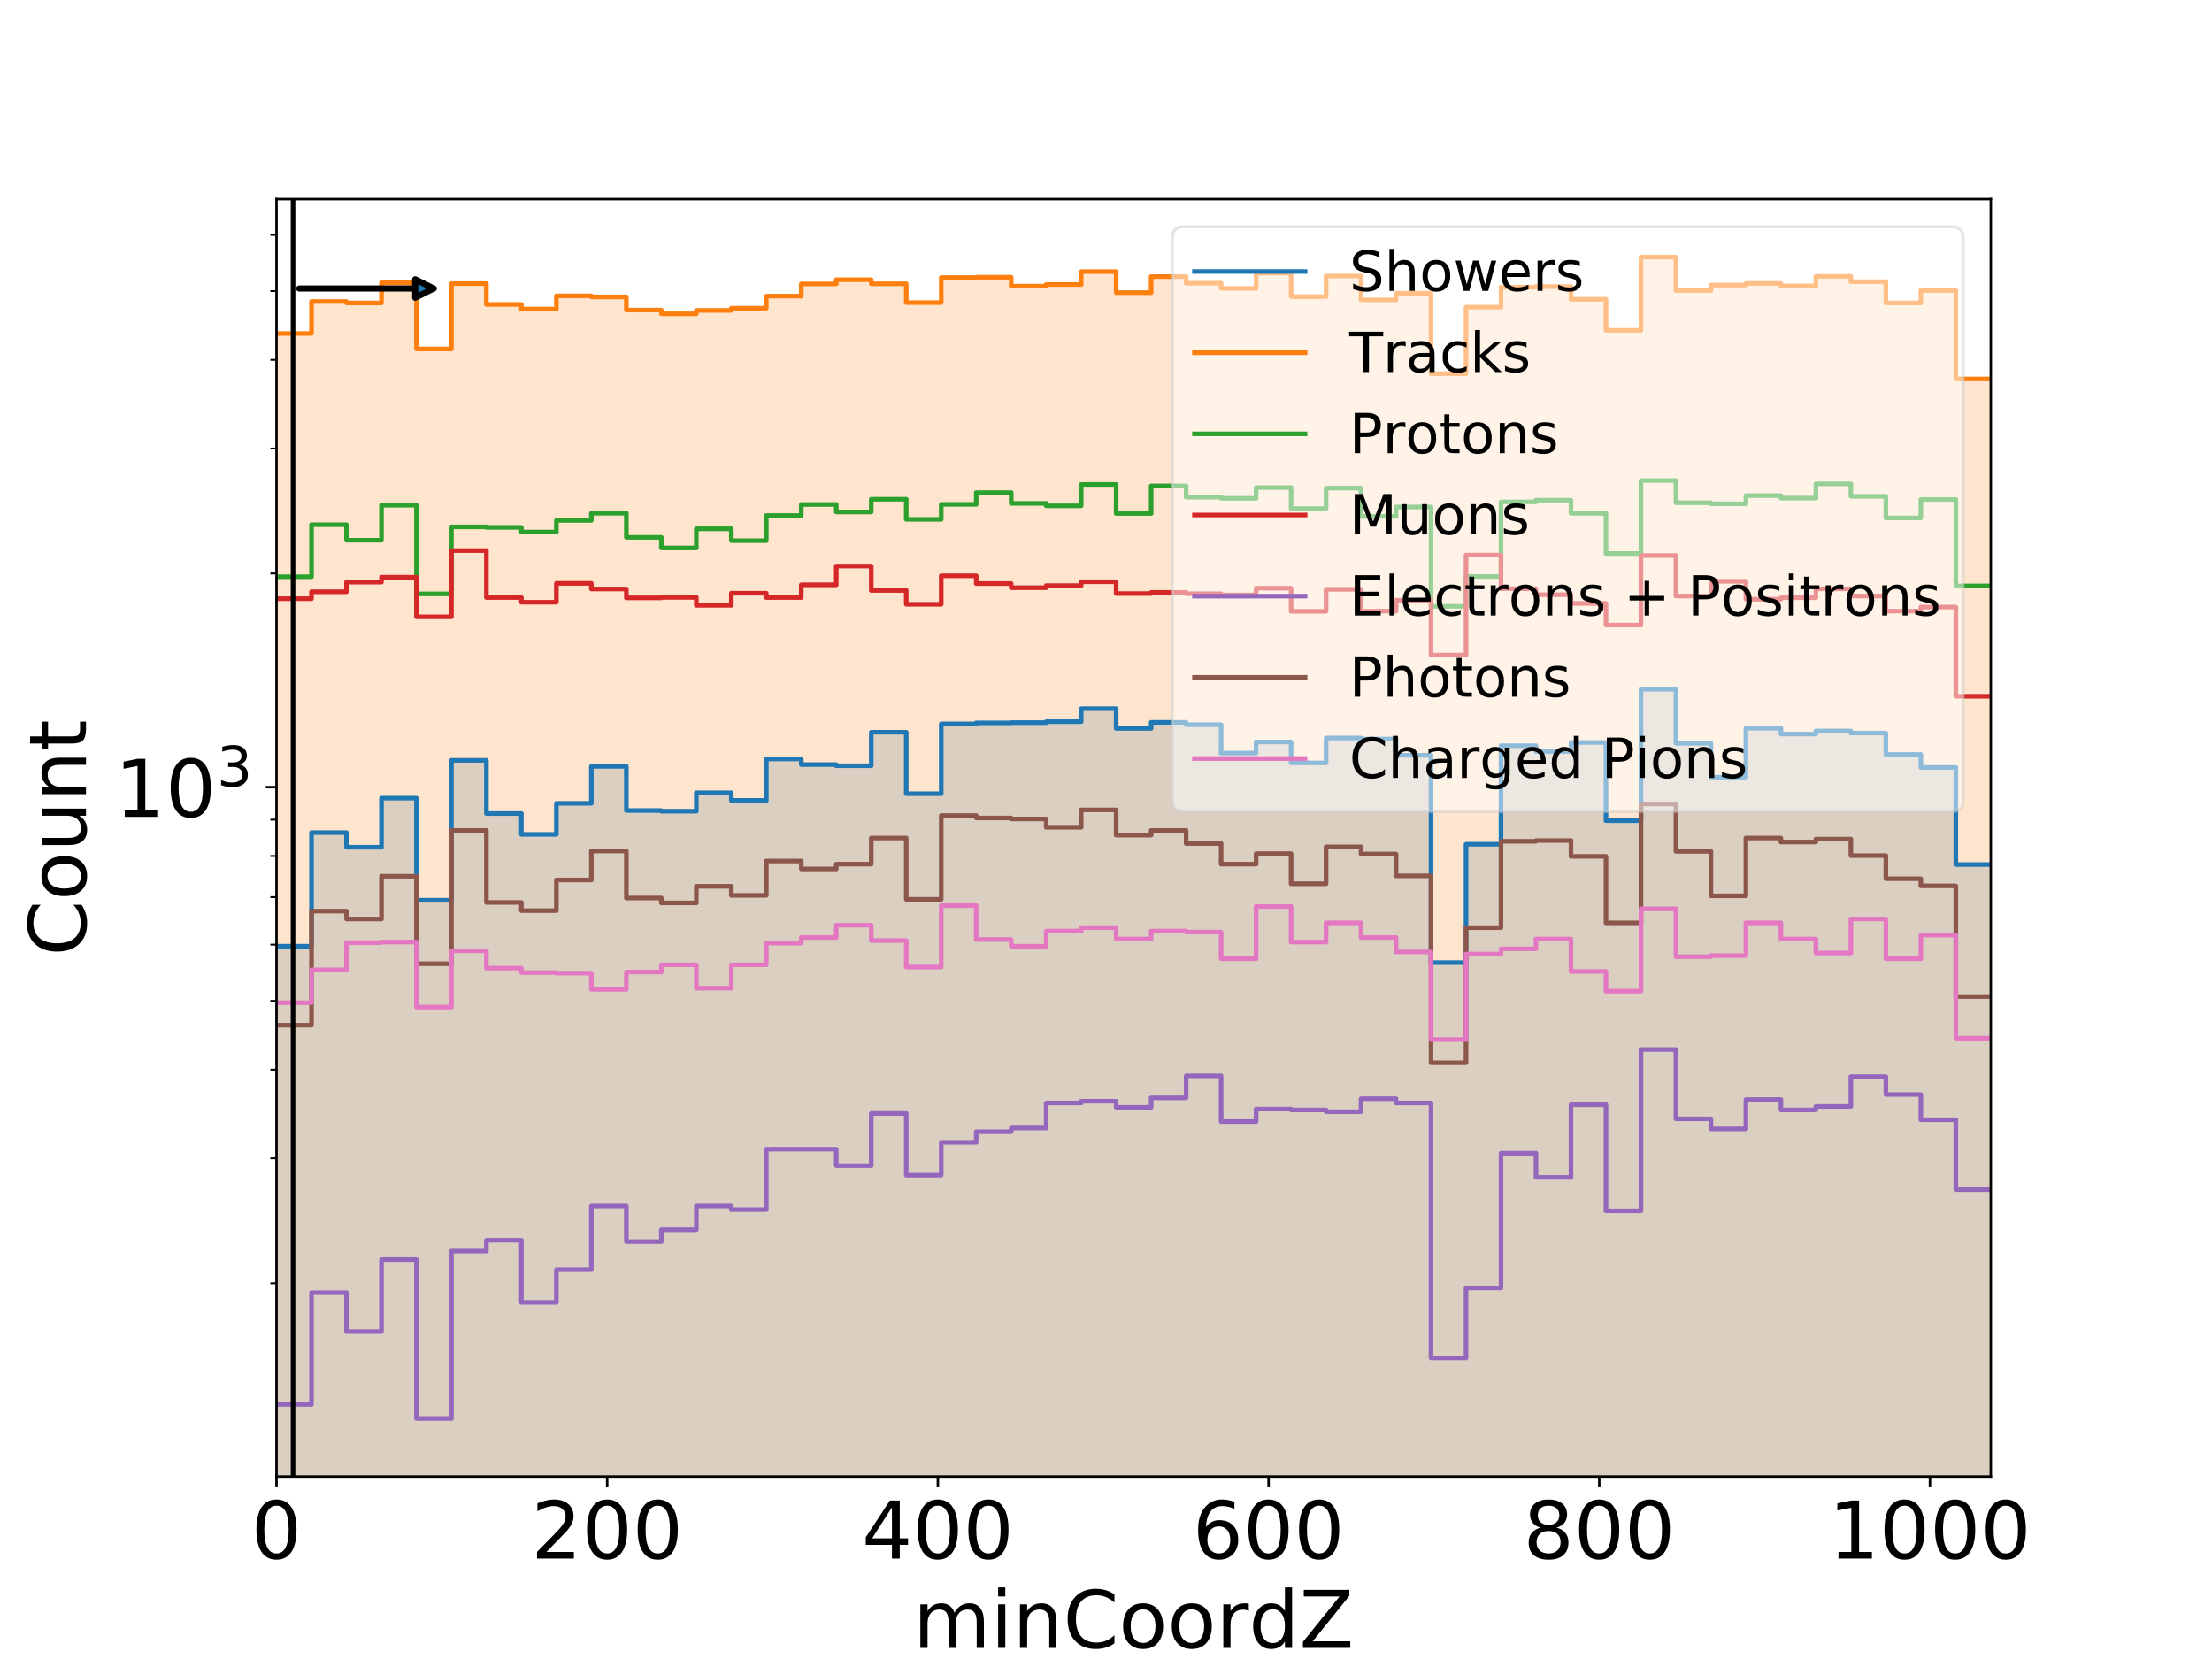 <?xml version="1.0" encoding="utf-8" standalone="no"?>
<!DOCTYPE svg PUBLIC "-//W3C//DTD SVG 1.1//EN"
  "http://www.w3.org/Graphics/SVG/1.1/DTD/svg11.dtd">
<!-- Created with matplotlib (https://matplotlib.org/) -->
<svg height="540pt" version="1.1" viewBox="0 0 720 540" width="720pt" xmlns="http://www.w3.org/2000/svg" xmlns:xlink="http://www.w3.org/1999/xlink">
 <defs>
  <style type="text/css">
*{stroke-linecap:butt;stroke-linejoin:round;}
  </style>
 </defs>
 <g id="figure_1">
  <g id="patch_1">
   <path d="M 0 540 
L 720 540 
L 720 0 
L 0 0 
z
" style="fill:#ffffff;"/>
  </g>
  <g id="axes_1">
   <g id="patch_2">
    <path d="M 90 480.6 
L 648 480.6 
L 648 64.8 
L 90 64.8 
z
" style="fill:#ffffff;"/>
   </g>
   <g id="patch_3">
    <path clip-path="url(#p4c00dc3211)" d="M 90 231972.38 
L 90 307.981 
L 101.388 307.981 
L 101.388 271.009 
L 112.776 271.009 
L 112.776 275.77 
L 124.163 275.77 
L 124.163 259.8 
L 135.551 259.8 
L 135.551 293.02 
L 146.939 293.02 
L 146.939 247.487 
L 158.327 247.487 
L 158.327 264.81 
L 169.714 264.81 
L 169.714 271.592 
L 181.102 271.592 
L 181.102 261.478 
L 192.49 261.478 
L 192.49 249.437 
L 203.878 249.437 
L 203.878 263.831 
L 215.265 263.831 
L 215.265 264.048 
L 226.653 264.048 
L 226.653 258.048 
L 238.041 258.048 
L 238.041 260.531 
L 249.429 260.531 
L 249.429 247.029 
L 260.816 247.029 
L 260.816 248.876 
L 272.204 248.876 
L 272.204 249.25 
L 283.592 249.25 
L 283.592 238.352 
L 294.98 238.352 
L 294.98 258.355 
L 306.367 258.355 
L 306.367 235.619 
L 317.755 235.619 
L 317.755 235.293 
L 329.143 235.293 
L 329.143 235.211 
L 340.531 235.211 
L 340.531 234.886 
L 351.918 234.886 
L 351.918 230.677 
L 363.306 230.677 
L 363.306 237.1 
L 374.694 237.1 
L 374.694 235.13 
L 386.082 235.13 
L 386.082 235.864 
L 397.469 235.864 
L 397.469 245.124 
L 408.857 245.124 
L 408.857 241.508 
L 420.245 241.508 
L 420.245 248.318 
L 431.633 248.318 
L 431.633 240.216 
L 443.02 240.216 
L 443.02 240.559 
L 454.408 240.559 
L 454.408 245.845 
L 465.796 245.845 
L 465.796 313.331 
L 477.184 313.331 
L 477.184 274.8 
L 488.571 274.8 
L 488.571 242.728 
L 499.959 242.728 
L 499.959 244.587 
L 511.347 244.587 
L 511.347 241.681 
L 522.735 241.681 
L 522.735 267.132 
L 534.122 267.132 
L 534.122 224.348 
L 545.51 224.348 
L 545.51 241.942 
L 556.898 241.942 
L 556.898 252.968 
L 568.286 252.968 
L 568.286 237.017 
L 579.673 237.017 
L 579.673 238.941 
L 591.061 238.941 
L 591.061 237.933 
L 602.449 237.933 
L 602.449 238.604 
L 613.837 238.604 
L 613.837 245.574 
L 625.224 245.574 
L 625.224 249.813 
L 636.612 249.813 
L 636.612 281.412 
L 648 281.412 
L 648 231972.38 
z
" style="fill:#1f77b4;opacity:0.2;"/>
   </g>
   <g id="patch_4">
    <path clip-path="url(#p4c00dc3211)" d="M 90 231972.38 
L 90 108.559 
L 101.388 108.559 
L 101.388 98.135 
L 112.776 98.135 
L 112.776 98.614 
L 124.163 98.614 
L 124.163 92.055 
L 135.551 92.055 
L 135.551 113.587 
L 146.939 113.587 
L 146.939 92.309 
L 158.327 92.309 
L 158.327 99.094 
L 169.714 99.094 
L 169.714 100.615 
L 181.102 100.615 
L 181.102 96.284 
L 192.49 96.284 
L 192.49 96.631 
L 203.878 96.631 
L 203.878 100.934 
L 215.265 100.934 
L 215.265 102.137 
L 226.653 102.137 
L 226.653 101.041 
L 238.041 101.041 
L 238.041 100.317 
L 249.429 100.317 
L 249.429 96.386 
L 260.816 96.386 
L 260.816 92.407 
L 272.204 92.407 
L 272.204 91.044 
L 283.592 91.044 
L 283.592 92.368 
L 294.98 92.368 
L 294.98 98.489 
L 306.367 98.489 
L 306.367 90.35 
L 317.755 90.35 
L 317.755 90.235 
L 329.143 90.235 
L 329.143 93.135 
L 340.531 93.135 
L 340.531 92.603 
L 351.918 92.603 
L 351.918 88.41 
L 363.306 88.41 
L 363.306 95.25 
L 374.694 95.25 
L 374.694 90.024 
L 386.082 90.024 
L 386.082 92.172 
L 397.469 92.172 
L 397.469 93.868 
L 408.857 93.868 
L 408.857 88.92 
L 420.245 88.92 
L 420.245 96.549 
L 431.633 96.549 
L 431.633 89.833 
L 443.02 89.833 
L 443.02 97.618 
L 454.408 97.618 
L 454.408 95.452 
L 465.796 95.452 
L 465.796 121.624 
L 477.184 121.624 
L 477.184 99.978 
L 488.571 99.978 
L 488.571 93.452 
L 499.959 93.452 
L 499.959 93.273 
L 511.347 93.273 
L 511.347 97.411 
L 522.735 97.411 
L 522.735 107.528 
L 534.122 107.528 
L 534.122 83.7 
L 545.51 83.7 
L 545.51 94.567 
L 556.898 94.567 
L 556.898 92.8 
L 568.286 92.8 
L 568.286 92.25 
L 579.673 92.25 
L 579.673 93.036 
L 591.061 93.036 
L 591.061 89.948 
L 602.449 89.948 
L 602.449 91.684 
L 613.837 91.684 
L 613.837 98.593 
L 625.224 98.593 
L 625.224 94.567 
L 636.612 94.567 
L 636.612 123.344 
L 648 123.344 
L 648 231972.38 
z
" style="fill:#ff7f0e;opacity:0.2;"/>
   </g>
   <g id="matplotlib.axis_1">
    <g id="xtick_1">
     <g id="line2d_1">
      <defs>
       <path d="M 0 0 
L 0 3.5 
" id="m0f58bf0576" style="stroke:#000000;stroke-width:0.8;"/>
      </defs>
      <g>
       <use style="stroke:#000000;stroke-width:0.8;" x="90" xlink:href="#m0f58bf0576" y="480.6"/>
      </g>
     </g>
     <g id="text_1">
      <!-- 0 -->
      <defs>
       <path d="M 31.781 66.406 
Q 24.172 66.406 20.328 58.906 
Q 16.5 51.422 16.5 36.375 
Q 16.5 21.391 20.328 13.891 
Q 24.172 6.391 31.781 6.391 
Q 39.453 6.391 43.281 13.891 
Q 47.125 21.391 47.125 36.375 
Q 47.125 51.422 43.281 58.906 
Q 39.453 66.406 31.781 66.406 
z
M 31.781 74.219 
Q 44.047 74.219 50.516 64.516 
Q 56.984 54.828 56.984 36.375 
Q 56.984 17.969 50.516 8.266 
Q 44.047 -1.422 31.781 -1.422 
Q 19.531 -1.422 13.062 8.266 
Q 6.594 17.969 6.594 36.375 
Q 6.594 54.828 13.062 64.516 
Q 19.531 74.219 31.781 74.219 
z
" id="DejaVuSans-48"/>
      </defs>
      <g transform="translate(81.754 507.295)scale(0.259 -0.259)">
       <use xlink:href="#DejaVuSans-48"/>
      </g>
     </g>
    </g>
    <g id="xtick_2">
     <g id="line2d_2">
      <g>
       <use style="stroke:#000000;stroke-width:0.8;" x="197.639" xlink:href="#m0f58bf0576" y="480.6"/>
      </g>
     </g>
     <g id="text_2">
      <!-- 200 -->
      <defs>
       <path d="M 19.188 8.297 
L 53.609 8.297 
L 53.609 0 
L 7.328 0 
L 7.328 8.297 
Q 12.938 14.109 22.625 23.891 
Q 32.328 33.688 34.812 36.531 
Q 39.547 41.844 41.422 45.531 
Q 43.312 49.219 43.312 52.781 
Q 43.312 58.594 39.234 62.25 
Q 35.156 65.922 28.609 65.922 
Q 23.969 65.922 18.812 64.312 
Q 13.672 62.703 7.812 59.422 
L 7.812 69.391 
Q 13.766 71.781 18.938 73 
Q 24.125 74.219 28.422 74.219 
Q 39.75 74.219 46.484 68.547 
Q 53.219 62.891 53.219 53.422 
Q 53.219 48.922 51.531 44.891 
Q 49.859 40.875 45.406 35.406 
Q 44.188 33.984 37.641 27.219 
Q 31.109 20.453 19.188 8.297 
z
" id="DejaVuSans-50"/>
      </defs>
      <g transform="translate(172.901 507.295)scale(0.259 -0.259)">
       <use xlink:href="#DejaVuSans-50"/>
       <use x="63.623" xlink:href="#DejaVuSans-48"/>
       <use x="127.246" xlink:href="#DejaVuSans-48"/>
      </g>
     </g>
    </g>
    <g id="xtick_3">
     <g id="line2d_3">
      <g>
       <use style="stroke:#000000;stroke-width:0.8;" x="305.278" xlink:href="#m0f58bf0576" y="480.6"/>
      </g>
     </g>
     <g id="text_3">
      <!-- 400 -->
      <defs>
       <path d="M 37.797 64.312 
L 12.891 25.391 
L 37.797 25.391 
z
M 35.203 72.906 
L 47.609 72.906 
L 47.609 25.391 
L 58.016 25.391 
L 58.016 17.188 
L 47.609 17.188 
L 47.609 0 
L 37.797 0 
L 37.797 17.188 
L 4.891 17.188 
L 4.891 26.703 
z
" id="DejaVuSans-52"/>
      </defs>
      <g transform="translate(280.54 507.295)scale(0.259 -0.259)">
       <use xlink:href="#DejaVuSans-52"/>
       <use x="63.623" xlink:href="#DejaVuSans-48"/>
       <use x="127.246" xlink:href="#DejaVuSans-48"/>
      </g>
     </g>
    </g>
    <g id="xtick_4">
     <g id="line2d_4">
      <g>
       <use style="stroke:#000000;stroke-width:0.8;" x="412.917" xlink:href="#m0f58bf0576" y="480.6"/>
      </g>
     </g>
     <g id="text_4">
      <!-- 600 -->
      <defs>
       <path d="M 33.016 40.375 
Q 26.375 40.375 22.484 35.828 
Q 18.609 31.297 18.609 23.391 
Q 18.609 15.531 22.484 10.953 
Q 26.375 6.391 33.016 6.391 
Q 39.656 6.391 43.531 10.953 
Q 47.406 15.531 47.406 23.391 
Q 47.406 31.297 43.531 35.828 
Q 39.656 40.375 33.016 40.375 
z
M 52.594 71.297 
L 52.594 62.312 
Q 48.875 64.062 45.094 64.984 
Q 41.312 65.922 37.594 65.922 
Q 27.828 65.922 22.672 59.328 
Q 17.531 52.734 16.797 39.406 
Q 19.672 43.656 24.016 45.922 
Q 28.375 48.188 33.594 48.188 
Q 44.578 48.188 50.953 41.516 
Q 57.328 34.859 57.328 23.391 
Q 57.328 12.156 50.688 5.359 
Q 44.047 -1.422 33.016 -1.422 
Q 20.359 -1.422 13.672 8.266 
Q 6.984 17.969 6.984 36.375 
Q 6.984 53.656 15.188 63.938 
Q 23.391 74.219 37.203 74.219 
Q 40.922 74.219 44.703 73.484 
Q 48.484 72.75 52.594 71.297 
z
" id="DejaVuSans-54"/>
      </defs>
      <g transform="translate(388.179 507.295)scale(0.259 -0.259)">
       <use xlink:href="#DejaVuSans-54"/>
       <use x="63.623" xlink:href="#DejaVuSans-48"/>
       <use x="127.246" xlink:href="#DejaVuSans-48"/>
      </g>
     </g>
    </g>
    <g id="xtick_5">
     <g id="line2d_5">
      <g>
       <use style="stroke:#000000;stroke-width:0.8;" x="520.556" xlink:href="#m0f58bf0576" y="480.6"/>
      </g>
     </g>
     <g id="text_5">
      <!-- 800 -->
      <defs>
       <path d="M 31.781 34.625 
Q 24.75 34.625 20.719 30.859 
Q 16.703 27.094 16.703 20.516 
Q 16.703 13.922 20.719 10.156 
Q 24.75 6.391 31.781 6.391 
Q 38.812 6.391 42.859 10.172 
Q 46.922 13.969 46.922 20.516 
Q 46.922 27.094 42.891 30.859 
Q 38.875 34.625 31.781 34.625 
z
M 21.922 38.812 
Q 15.578 40.375 12.031 44.719 
Q 8.5 49.078 8.5 55.328 
Q 8.5 64.062 14.719 69.141 
Q 20.953 74.219 31.781 74.219 
Q 42.672 74.219 48.875 69.141 
Q 55.078 64.062 55.078 55.328 
Q 55.078 49.078 51.531 44.719 
Q 48 40.375 41.703 38.812 
Q 48.828 37.156 52.797 32.312 
Q 56.781 27.484 56.781 20.516 
Q 56.781 9.906 50.312 4.234 
Q 43.844 -1.422 31.781 -1.422 
Q 19.734 -1.422 13.25 4.234 
Q 6.781 9.906 6.781 20.516 
Q 6.781 27.484 10.781 32.312 
Q 14.797 37.156 21.922 38.812 
z
M 18.312 54.391 
Q 18.312 48.734 21.844 45.562 
Q 25.391 42.391 31.781 42.391 
Q 38.141 42.391 41.719 45.562 
Q 45.312 48.734 45.312 54.391 
Q 45.312 60.062 41.719 63.234 
Q 38.141 66.406 31.781 66.406 
Q 25.391 66.406 21.844 63.234 
Q 18.312 60.062 18.312 54.391 
z
" id="DejaVuSans-56"/>
      </defs>
      <g transform="translate(495.818 507.295)scale(0.259 -0.259)">
       <use xlink:href="#DejaVuSans-56"/>
       <use x="63.623" xlink:href="#DejaVuSans-48"/>
       <use x="127.246" xlink:href="#DejaVuSans-48"/>
      </g>
     </g>
    </g>
    <g id="xtick_6">
     <g id="line2d_6">
      <g>
       <use style="stroke:#000000;stroke-width:0.8;" x="628.194" xlink:href="#m0f58bf0576" y="480.6"/>
      </g>
     </g>
     <g id="text_6">
      <!-- 1000 -->
      <defs>
       <path d="M 12.406 8.297 
L 28.516 8.297 
L 28.516 63.922 
L 10.984 60.406 
L 10.984 69.391 
L 28.422 72.906 
L 38.281 72.906 
L 38.281 8.297 
L 54.391 8.297 
L 54.391 0 
L 12.406 0 
z
" id="DejaVuSans-49"/>
      </defs>
      <g transform="translate(595.211 507.295)scale(0.259 -0.259)">
       <use xlink:href="#DejaVuSans-49"/>
       <use x="63.623" xlink:href="#DejaVuSans-48"/>
       <use x="127.246" xlink:href="#DejaVuSans-48"/>
       <use x="190.869" xlink:href="#DejaVuSans-48"/>
      </g>
     </g>
    </g>
    <g id="text_7">
     <!-- minCoordZ -->
     <defs>
      <path d="M 52 44.188 
Q 55.375 50.25 60.062 53.125 
Q 64.75 56 71.094 56 
Q 79.641 56 84.281 50.016 
Q 88.922 44.047 88.922 33.016 
L 88.922 0 
L 79.891 0 
L 79.891 32.719 
Q 79.891 40.578 77.094 44.375 
Q 74.312 48.188 68.609 48.188 
Q 61.625 48.188 57.562 43.547 
Q 53.516 38.922 53.516 30.906 
L 53.516 0 
L 44.484 0 
L 44.484 32.719 
Q 44.484 40.625 41.703 44.406 
Q 38.922 48.188 33.109 48.188 
Q 26.219 48.188 22.156 43.531 
Q 18.109 38.875 18.109 30.906 
L 18.109 0 
L 9.078 0 
L 9.078 54.688 
L 18.109 54.688 
L 18.109 46.188 
Q 21.188 51.219 25.484 53.609 
Q 29.781 56 35.688 56 
Q 41.656 56 45.828 52.969 
Q 50 49.953 52 44.188 
z
" id="DejaVuSans-109"/>
      <path d="M 9.422 54.688 
L 18.406 54.688 
L 18.406 0 
L 9.422 0 
z
M 9.422 75.984 
L 18.406 75.984 
L 18.406 64.594 
L 9.422 64.594 
z
" id="DejaVuSans-105"/>
      <path d="M 54.891 33.016 
L 54.891 0 
L 45.906 0 
L 45.906 32.719 
Q 45.906 40.484 42.875 44.328 
Q 39.844 48.188 33.797 48.188 
Q 26.516 48.188 22.312 43.547 
Q 18.109 38.922 18.109 30.906 
L 18.109 0 
L 9.078 0 
L 9.078 54.688 
L 18.109 54.688 
L 18.109 46.188 
Q 21.344 51.125 25.703 53.562 
Q 30.078 56 35.797 56 
Q 45.219 56 50.047 50.172 
Q 54.891 44.344 54.891 33.016 
z
" id="DejaVuSans-110"/>
      <path d="M 64.406 67.281 
L 64.406 56.891 
Q 59.422 61.531 53.781 63.812 
Q 48.141 66.109 41.797 66.109 
Q 29.297 66.109 22.656 58.469 
Q 16.016 50.828 16.016 36.375 
Q 16.016 21.969 22.656 14.328 
Q 29.297 6.688 41.797 6.688 
Q 48.141 6.688 53.781 8.984 
Q 59.422 11.281 64.406 15.922 
L 64.406 5.609 
Q 59.234 2.094 53.438 0.328 
Q 47.656 -1.422 41.219 -1.422 
Q 24.656 -1.422 15.125 8.703 
Q 5.609 18.844 5.609 36.375 
Q 5.609 53.953 15.125 64.078 
Q 24.656 74.219 41.219 74.219 
Q 47.75 74.219 53.531 72.484 
Q 59.328 70.75 64.406 67.281 
z
" id="DejaVuSans-67"/>
      <path d="M 30.609 48.391 
Q 23.391 48.391 19.188 42.75 
Q 14.984 37.109 14.984 27.297 
Q 14.984 17.484 19.156 11.844 
Q 23.344 6.203 30.609 6.203 
Q 37.797 6.203 41.984 11.859 
Q 46.188 17.531 46.188 27.297 
Q 46.188 37.016 41.984 42.703 
Q 37.797 48.391 30.609 48.391 
z
M 30.609 56 
Q 42.328 56 49.016 48.375 
Q 55.719 40.766 55.719 27.297 
Q 55.719 13.875 49.016 6.219 
Q 42.328 -1.422 30.609 -1.422 
Q 18.844 -1.422 12.172 6.219 
Q 5.516 13.875 5.516 27.297 
Q 5.516 40.766 12.172 48.375 
Q 18.844 56 30.609 56 
z
" id="DejaVuSans-111"/>
      <path d="M 41.109 46.297 
Q 39.594 47.172 37.812 47.578 
Q 36.031 48 33.891 48 
Q 26.266 48 22.188 43.047 
Q 18.109 38.094 18.109 28.812 
L 18.109 0 
L 9.078 0 
L 9.078 54.688 
L 18.109 54.688 
L 18.109 46.188 
Q 20.953 51.172 25.484 53.578 
Q 30.031 56 36.531 56 
Q 37.453 56 38.578 55.875 
Q 39.703 55.766 41.062 55.516 
z
" id="DejaVuSans-114"/>
      <path d="M 45.406 46.391 
L 45.406 75.984 
L 54.391 75.984 
L 54.391 0 
L 45.406 0 
L 45.406 8.203 
Q 42.578 3.328 38.25 0.953 
Q 33.938 -1.422 27.875 -1.422 
Q 17.969 -1.422 11.734 6.484 
Q 5.516 14.406 5.516 27.297 
Q 5.516 40.188 11.734 48.094 
Q 17.969 56 27.875 56 
Q 33.938 56 38.25 53.625 
Q 42.578 51.266 45.406 46.391 
z
M 14.797 27.297 
Q 14.797 17.391 18.875 11.75 
Q 22.953 6.109 30.078 6.109 
Q 37.203 6.109 41.297 11.75 
Q 45.406 17.391 45.406 27.297 
Q 45.406 37.203 41.297 42.844 
Q 37.203 48.484 30.078 48.484 
Q 22.953 48.484 18.875 42.844 
Q 14.797 37.203 14.797 27.297 
z
" id="DejaVuSans-100"/>
      <path d="M 5.609 72.906 
L 62.891 72.906 
L 62.891 65.375 
L 16.797 8.297 
L 64.016 8.297 
L 64.016 0 
L 4.5 0 
L 4.5 7.516 
L 50.594 64.594 
L 5.609 64.594 
z
" id="DejaVuSans-90"/>
     </defs>
     <g transform="translate(297.222 536.381)scale(0.259 -0.259)">
      <use xlink:href="#DejaVuSans-109"/>
      <use x="97.412" xlink:href="#DejaVuSans-105"/>
      <use x="125.195" xlink:href="#DejaVuSans-110"/>
      <use x="188.574" xlink:href="#DejaVuSans-67"/>
      <use x="258.398" xlink:href="#DejaVuSans-111"/>
      <use x="319.58" xlink:href="#DejaVuSans-111"/>
      <use x="380.762" xlink:href="#DejaVuSans-114"/>
      <use x="421.859" xlink:href="#DejaVuSans-100"/>
      <use x="485.336" xlink:href="#DejaVuSans-90"/>
     </g>
    </g>
   </g>
   <g id="matplotlib.axis_2">
    <g id="ytick_1">
     <g id="line2d_7">
      <defs>
       <path d="M 0 0 
L -3.5 0 
" id="mc6a9853452" style="stroke:#000000;stroke-width:0.8;"/>
      </defs>
      <g>
       <use style="stroke:#000000;stroke-width:0.8;" x="90" xlink:href="#mc6a9853452" y="256.226"/>
      </g>
     </g>
     <g id="text_8">
      <!-- $\mathdefault{10^{3}}$ -->
      <defs>
       <path d="M 40.578 39.312 
Q 47.656 37.797 51.625 33 
Q 55.609 28.219 55.609 21.188 
Q 55.609 10.406 48.188 4.484 
Q 40.766 -1.422 27.094 -1.422 
Q 22.516 -1.422 17.656 -0.516 
Q 12.797 0.391 7.625 2.203 
L 7.625 11.719 
Q 11.719 9.328 16.594 8.109 
Q 21.484 6.891 26.812 6.891 
Q 36.078 6.891 40.938 10.547 
Q 45.797 14.203 45.797 21.188 
Q 45.797 27.641 41.281 31.266 
Q 36.766 34.906 28.719 34.906 
L 20.219 34.906 
L 20.219 43.016 
L 29.109 43.016 
Q 36.375 43.016 40.234 45.922 
Q 44.094 48.828 44.094 54.297 
Q 44.094 59.906 40.109 62.906 
Q 36.141 65.922 28.719 65.922 
Q 24.656 65.922 20.016 65.031 
Q 15.375 64.156 9.812 62.312 
L 9.812 71.094 
Q 15.438 72.656 20.344 73.438 
Q 25.25 74.219 29.594 74.219 
Q 40.828 74.219 47.359 69.109 
Q 53.906 64.016 53.906 55.328 
Q 53.906 49.266 50.438 45.094 
Q 46.969 40.922 40.578 39.312 
z
" id="DejaVuSans-51"/>
      </defs>
      <g transform="translate(37.381 266.073)scale(0.259 -0.259)">
       <use transform="translate(0 0.766)" xlink:href="#DejaVuSans-49"/>
       <use transform="translate(63.623 0.766)" xlink:href="#DejaVuSans-48"/>
       <use transform="translate(128.203 39.047)scale(0.7)" xlink:href="#DejaVuSans-51"/>
      </g>
     </g>
    </g>
    <g id="ytick_2">
     <g id="line2d_8">
      <defs>
       <path d="M 0 0 
L -2 0 
" id="m445ef081ad" style="stroke:#000000;stroke-width:0.6;"/>
      </defs>
      <g>
       <use style="stroke:#000000;stroke-width:0.6;" x="90" xlink:href="#m445ef081ad" y="417.704"/>
      </g>
     </g>
    </g>
    <g id="ytick_3">
     <g id="line2d_9">
      <g>
       <use style="stroke:#000000;stroke-width:0.6;" x="90" xlink:href="#m445ef081ad" y="377.023"/>
      </g>
     </g>
    </g>
    <g id="ytick_4">
     <g id="line2d_10">
      <g>
       <use style="stroke:#000000;stroke-width:0.6;" x="90" xlink:href="#m445ef081ad" y="348.159"/>
      </g>
     </g>
    </g>
    <g id="ytick_5">
     <g id="line2d_11">
      <g>
       <use style="stroke:#000000;stroke-width:0.6;" x="90" xlink:href="#m445ef081ad" y="325.771"/>
      </g>
     </g>
    </g>
    <g id="ytick_6">
     <g id="line2d_12">
      <g>
       <use style="stroke:#000000;stroke-width:0.6;" x="90" xlink:href="#m445ef081ad" y="307.478"/>
      </g>
     </g>
    </g>
    <g id="ytick_7">
     <g id="line2d_13">
      <g>
       <use style="stroke:#000000;stroke-width:0.6;" x="90" xlink:href="#m445ef081ad" y="292.012"/>
      </g>
     </g>
    </g>
    <g id="ytick_8">
     <g id="line2d_14">
      <g>
       <use style="stroke:#000000;stroke-width:0.6;" x="90" xlink:href="#m445ef081ad" y="278.614"/>
      </g>
     </g>
    </g>
    <g id="ytick_9">
     <g id="line2d_15">
      <g>
       <use style="stroke:#000000;stroke-width:0.6;" x="90" xlink:href="#m445ef081ad" y="266.797"/>
      </g>
     </g>
    </g>
    <g id="ytick_10">
     <g id="line2d_16">
      <g>
       <use style="stroke:#000000;stroke-width:0.6;" x="90" xlink:href="#m445ef081ad" y="186.681"/>
      </g>
     </g>
    </g>
    <g id="ytick_11">
     <g id="line2d_17">
      <g>
       <use style="stroke:#000000;stroke-width:0.6;" x="90" xlink:href="#m445ef081ad" y="146"/>
      </g>
     </g>
    </g>
    <g id="ytick_12">
     <g id="line2d_18">
      <g>
       <use style="stroke:#000000;stroke-width:0.6;" x="90" xlink:href="#m445ef081ad" y="117.136"/>
      </g>
     </g>
    </g>
    <g id="ytick_13">
     <g id="line2d_19">
      <g>
       <use style="stroke:#000000;stroke-width:0.6;" x="90" xlink:href="#m445ef081ad" y="94.747"/>
      </g>
     </g>
    </g>
    <g id="ytick_14">
     <g id="line2d_20">
      <g>
       <use style="stroke:#000000;stroke-width:0.6;" x="90" xlink:href="#m445ef081ad" y="76.455"/>
      </g>
     </g>
    </g>
    <g id="text_9">
     <!-- Count -->
     <defs>
      <path d="M 8.5 21.578 
L 8.5 54.688 
L 17.484 54.688 
L 17.484 21.922 
Q 17.484 14.156 20.5 10.266 
Q 23.531 6.391 29.594 6.391 
Q 36.859 6.391 41.078 11.031 
Q 45.312 15.672 45.312 23.688 
L 45.312 54.688 
L 54.297 54.688 
L 54.297 0 
L 45.312 0 
L 45.312 8.406 
Q 42.047 3.422 37.719 1 
Q 33.406 -1.422 27.688 -1.422 
Q 18.266 -1.422 13.375 4.438 
Q 8.5 10.297 8.5 21.578 
z
M 31.109 56 
z
" id="DejaVuSans-117"/>
      <path d="M 18.312 70.219 
L 18.312 54.688 
L 36.812 54.688 
L 36.812 47.703 
L 18.312 47.703 
L 18.312 18.016 
Q 18.312 11.328 20.141 9.422 
Q 21.969 7.516 27.594 7.516 
L 36.812 7.516 
L 36.812 0 
L 27.594 0 
Q 17.188 0 13.234 3.875 
Q 9.281 7.766 9.281 18.016 
L 9.281 47.703 
L 2.688 47.703 
L 2.688 54.688 
L 9.281 54.688 
L 9.281 70.219 
z
" id="DejaVuSans-116"/>
     </defs>
     <g transform="translate(27.99 311.187)rotate(-90)scale(0.259 -0.259)">
      <use xlink:href="#DejaVuSans-67"/>
      <use x="69.824" xlink:href="#DejaVuSans-111"/>
      <use x="131.006" xlink:href="#DejaVuSans-117"/>
      <use x="194.385" xlink:href="#DejaVuSans-110"/>
      <use x="257.764" xlink:href="#DejaVuSans-116"/>
     </g>
    </g>
   </g>
   <g id="line2d_21">
    <path clip-path="url(#p4c00dc3211)" d="M 90 307.981 
L 101.388 307.981 
L 101.388 271.009 
L 112.776 271.009 
L 112.776 275.77 
L 124.163 275.77 
L 124.163 259.8 
L 135.551 259.8 
L 135.551 293.02 
L 146.939 293.02 
L 146.939 247.487 
L 158.327 247.487 
L 158.327 264.81 
L 169.714 264.81 
L 169.714 271.592 
L 181.102 271.592 
L 181.102 261.478 
L 192.49 261.478 
L 192.49 249.437 
L 203.878 249.437 
L 203.878 263.831 
L 215.265 263.831 
L 215.265 264.048 
L 226.653 264.048 
L 226.653 258.048 
L 238.041 258.048 
L 238.041 260.531 
L 249.429 260.531 
L 249.429 247.029 
L 260.816 247.029 
L 260.816 248.876 
L 272.204 248.876 
L 272.204 249.25 
L 283.592 249.25 
L 283.592 238.352 
L 294.98 238.352 
L 294.98 258.355 
L 306.367 258.355 
L 306.367 235.619 
L 317.755 235.619 
L 317.755 235.293 
L 329.143 235.293 
L 329.143 235.211 
L 340.531 235.211 
L 340.531 234.886 
L 351.918 234.886 
L 351.918 230.677 
L 363.306 230.677 
L 363.306 237.1 
L 374.694 237.1 
L 374.694 235.13 
L 386.082 235.13 
L 386.082 235.864 
L 397.469 235.864 
L 397.469 245.124 
L 408.857 245.124 
L 408.857 241.508 
L 420.245 241.508 
L 420.245 248.318 
L 431.633 248.318 
L 431.633 240.216 
L 443.02 240.216 
L 443.02 240.559 
L 454.408 240.559 
L 454.408 245.845 
L 465.796 245.845 
L 465.796 313.331 
L 477.184 313.331 
L 477.184 274.8 
L 488.571 274.8 
L 488.571 242.728 
L 499.959 242.728 
L 499.959 244.587 
L 511.347 244.587 
L 511.347 241.681 
L 522.735 241.681 
L 522.735 267.132 
L 534.122 267.132 
L 534.122 224.348 
L 545.51 224.348 
L 545.51 241.942 
L 556.898 241.942 
L 556.898 252.968 
L 568.286 252.968 
L 568.286 237.017 
L 579.673 237.017 
L 579.673 238.941 
L 591.061 238.941 
L 591.061 237.933 
L 602.449 237.933 
L 602.449 238.604 
L 613.837 238.604 
L 613.837 245.574 
L 625.224 245.574 
L 625.224 249.813 
L 636.612 249.813 
L 636.612 281.412 
L 648 281.412 
" style="fill:none;stroke:#1f77b4;stroke-linecap:square;stroke-width:1.5;"/>
   </g>
   <g id="line2d_22">
    <path clip-path="url(#p4c00dc3211)" d="M 90 108.559 
L 101.388 108.559 
L 101.388 98.135 
L 112.776 98.135 
L 112.776 98.614 
L 124.163 98.614 
L 124.163 92.055 
L 135.551 92.055 
L 135.551 113.587 
L 146.939 113.587 
L 146.939 92.309 
L 158.327 92.309 
L 158.327 99.094 
L 169.714 99.094 
L 169.714 100.615 
L 181.102 100.615 
L 181.102 96.284 
L 192.49 96.284 
L 192.49 96.631 
L 203.878 96.631 
L 203.878 100.934 
L 215.265 100.934 
L 215.265 102.137 
L 226.653 102.137 
L 226.653 101.041 
L 238.041 101.041 
L 238.041 100.317 
L 249.429 100.317 
L 249.429 96.386 
L 260.816 96.386 
L 260.816 92.407 
L 272.204 92.407 
L 272.204 91.044 
L 283.592 91.044 
L 283.592 92.368 
L 294.98 92.368 
L 294.98 98.489 
L 306.367 98.489 
L 306.367 90.35 
L 317.755 90.35 
L 317.755 90.235 
L 329.143 90.235 
L 329.143 93.135 
L 340.531 93.135 
L 340.531 92.603 
L 351.918 92.603 
L 351.918 88.41 
L 363.306 88.41 
L 363.306 95.25 
L 374.694 95.25 
L 374.694 90.024 
L 386.082 90.024 
L 386.082 92.172 
L 397.469 92.172 
L 397.469 93.868 
L 408.857 93.868 
L 408.857 88.92 
L 420.245 88.92 
L 420.245 96.549 
L 431.633 96.549 
L 431.633 89.833 
L 443.02 89.833 
L 443.02 97.618 
L 454.408 97.618 
L 454.408 95.452 
L 465.796 95.452 
L 465.796 121.624 
L 477.184 121.624 
L 477.184 99.978 
L 488.571 99.978 
L 488.571 93.452 
L 499.959 93.452 
L 499.959 93.273 
L 511.347 93.273 
L 511.347 97.411 
L 522.735 97.411 
L 522.735 107.528 
L 534.122 107.528 
L 534.122 83.7 
L 545.51 83.7 
L 545.51 94.567 
L 556.898 94.567 
L 556.898 92.8 
L 568.286 92.8 
L 568.286 92.25 
L 579.673 92.25 
L 579.673 93.036 
L 591.061 93.036 
L 591.061 89.948 
L 602.449 89.948 
L 602.449 91.684 
L 613.837 91.684 
L 613.837 98.593 
L 625.224 98.593 
L 625.224 94.567 
L 636.612 94.567 
L 636.612 123.344 
L 648 123.344 
" style="fill:none;stroke:#ff7f0e;stroke-linecap:square;stroke-width:1.5;"/>
   </g>
   <g id="line2d_23">
    <path clip-path="url(#p4c00dc3211)" d="M 90 187.74 
L 101.388 187.74 
L 101.388 170.8 
L 112.776 170.8 
L 112.776 175.849 
L 124.163 175.849 
L 124.163 164.453 
L 135.551 164.453 
L 135.551 193.317 
L 146.939 193.317 
L 146.939 171.487 
L 158.327 171.487 
L 158.327 171.66 
L 169.714 171.66 
L 169.714 173.183 
L 181.102 173.183 
L 181.102 169.396 
L 192.49 169.396 
L 192.49 167.059 
L 203.878 167.059 
L 203.878 174.908 
L 215.265 174.908 
L 215.265 178.357 
L 226.653 178.357 
L 226.653 172.136 
L 238.041 172.136 
L 238.041 175.984 
L 249.429 175.984 
L 249.429 167.805 
L 260.816 167.805 
L 260.816 164.212 
L 272.204 164.212 
L 272.204 166.647 
L 283.592 166.647 
L 283.592 162.502 
L 294.98 162.502 
L 294.98 169.059 
L 306.367 169.059 
L 306.367 164.172 
L 317.755 164.172 
L 317.755 160.357 
L 329.143 160.357 
L 329.143 163.852 
L 340.531 163.852 
L 340.531 164.654 
L 351.918 164.654 
L 351.918 157.692 
L 363.306 157.692 
L 363.306 167.142 
L 374.694 167.142 
L 374.694 158.144 
L 386.082 158.144 
L 386.082 161.834 
L 397.469 161.834 
L 397.469 162.227 
L 408.857 162.227 
L 408.857 158.712 
L 420.245 158.712 
L 420.245 165.544 
L 431.633 165.544 
L 431.633 158.901 
L 443.02 158.901 
L 443.02 168.096 
L 454.408 168.096 
L 454.408 165.017 
L 465.796 165.017 
L 465.796 197.363 
L 477.184 197.363 
L 477.184 187.639 
L 488.571 187.639 
L 488.571 163.374 
L 499.959 163.374 
L 499.959 162.818 
L 511.347 162.818 
L 511.347 167.1 
L 522.735 167.1 
L 522.735 180.174 
L 534.122 180.174 
L 534.122 156.422 
L 545.51 156.422 
L 545.51 163.652 
L 556.898 163.652 
L 556.898 164.012 
L 568.286 164.012 
L 568.286 161.327 
L 579.673 161.327 
L 579.673 162.148 
L 591.061 162.148 
L 591.061 157.504 
L 602.449 157.504 
L 602.449 161.561 
L 613.837 161.561 
L 613.837 168.597 
L 625.224 168.597 
L 625.224 162.581 
L 636.612 162.581 
L 636.612 190.724 
L 648 190.724 
" style="fill:none;stroke:#2ca02c;stroke-linecap:square;stroke-width:1.5;"/>
   </g>
   <g id="line2d_24">
    <path clip-path="url(#p4c00dc3211)" d="M 90 194.883 
L 101.388 194.883 
L 101.388 192.622 
L 112.776 192.622 
L 112.776 189.479 
L 124.163 189.479 
L 124.163 187.892 
L 135.551 187.892 
L 135.551 200.769 
L 146.939 200.769 
L 146.939 179.238 
L 158.327 179.238 
L 158.327 194.503 
L 169.714 194.503 
L 169.714 196.033 
L 181.102 196.033 
L 181.102 189.892 
L 192.49 189.892 
L 192.49 191.722 
L 203.878 191.722 
L 203.878 194.611 
L 215.265 194.611 
L 215.265 194.449 
L 226.653 194.449 
L 226.653 197.029 
L 238.041 197.029 
L 238.041 193.103 
L 249.429 193.103 
L 249.429 194.503 
L 260.816 194.503 
L 260.816 190.359 
L 272.204 190.359 
L 272.204 184.252 
L 283.592 184.252 
L 283.592 192.198 
L 294.98 192.198 
L 294.98 196.696 
L 306.367 196.696 
L 306.367 187.436 
L 317.755 187.436 
L 317.755 189.944 
L 329.143 189.944 
L 329.143 191.3 
L 340.531 191.3 
L 340.531 190.62 
L 351.918 190.62 
L 351.918 189.375 
L 363.306 189.375 
L 363.306 193.21 
L 374.694 193.21 
L 374.694 192.836 
L 386.082 192.836 
L 386.082 193.263 
L 397.469 193.263 
L 397.469 193.693 
L 408.857 193.693 
L 408.857 191.458 
L 420.245 191.458 
L 420.245 198.995 
L 431.633 198.995 
L 431.633 191.827 
L 443.02 191.827 
L 443.02 198.938 
L 454.408 198.938 
L 454.408 195.374 
L 465.796 195.374 
L 465.796 213.23 
L 477.184 213.23 
L 477.184 180.693 
L 488.571 180.693 
L 488.571 191.616 
L 499.959 191.616 
L 499.959 193.585 
L 511.347 193.585 
L 511.347 196.419 
L 522.735 196.419 
L 522.735 203.46 
L 534.122 203.46 
L 534.122 180.835 
L 545.51 180.835 
L 545.51 194.016 
L 556.898 194.016 
L 556.898 189.221 
L 568.286 189.221 
L 568.286 195.047 
L 579.673 195.047 
L 579.673 194.557 
L 591.061 194.557 
L 591.061 191.669 
L 602.449 191.669 
L 602.449 194.016 
L 613.837 194.016 
L 613.837 198.938 
L 625.224 198.938 
L 625.224 197.587 
L 636.612 197.587 
L 636.612 226.637 
L 648 226.637 
" style="fill:none;stroke:#d62728;stroke-linecap:square;stroke-width:1.5;"/>
   </g>
   <g id="line2d_25">
    <path clip-path="url(#p4c00dc3211)" d="M 90 457.139 
L 101.388 457.139 
L 101.388 420.76 
L 112.776 420.76 
L 112.776 433.421 
L 124.163 433.421 
L 124.163 409.982 
L 135.551 409.982 
L 135.551 461.7 
L 146.939 461.7 
L 146.939 407.233 
L 158.327 407.233 
L 158.327 403.681 
L 169.714 403.681 
L 169.714 423.912 
L 181.102 423.912 
L 181.102 413.288 
L 192.49 413.288 
L 192.49 392.545 
L 203.878 392.545 
L 203.878 404.118 
L 215.265 404.118 
L 215.265 400.251 
L 226.653 400.251 
L 226.653 392.545 
L 238.041 392.545 
L 238.041 393.723 
L 249.429 393.723 
L 249.429 374.057 
L 260.816 374.057 
L 260.816 374.057 
L 272.204 374.057 
L 272.204 379.392 
L 283.592 379.392 
L 283.592 362.42 
L 294.98 362.42 
L 294.98 382.522 
L 306.367 382.522 
L 306.367 371.81 
L 317.755 371.81 
L 317.755 368.376 
L 329.143 368.376 
L 329.143 367.157 
L 340.531 367.157 
L 340.531 359.009 
L 351.918 359.009 
L 351.918 358.452 
L 363.306 358.452 
L 363.306 360.416 
L 374.694 360.416 
L 374.694 357.346 
L 386.082 357.346 
L 386.082 350.186 
L 397.469 350.186 
L 397.469 365.057 
L 408.857 365.057 
L 408.857 360.985 
L 420.245 360.985 
L 420.245 361.27 
L 431.633 361.27 
L 431.633 361.844 
L 443.02 361.844 
L 443.02 357.621 
L 454.408 357.621 
L 454.408 359.009 
L 465.796 359.009 
L 465.796 441.991 
L 477.184 441.991 
L 477.184 419.22 
L 488.571 419.22 
L 488.571 375.364 
L 499.959 375.364 
L 499.959 383.231 
L 511.347 383.231 
L 511.347 359.57 
L 522.735 359.57 
L 522.735 394.119 
L 534.122 394.119 
L 534.122 341.605 
L 545.51 341.605 
L 545.51 364.17 
L 556.898 364.17 
L 556.898 367.46 
L 568.286 367.46 
L 568.286 357.897 
L 579.673 357.897 
L 579.673 361.27 
L 591.061 361.27 
L 591.061 360.133 
L 602.449 360.133 
L 602.449 350.442 
L 613.837 350.442 
L 613.837 356.253 
L 625.224 356.253 
L 625.224 364.465 
L 636.612 364.465 
L 636.612 387.223 
L 648 387.223 
" style="fill:none;stroke:#9467bd;stroke-linecap:square;stroke-width:1.5;"/>
   </g>
   <g id="line2d_26">
    <path clip-path="url(#p4c00dc3211)" d="M 90 333.701 
L 101.388 333.701 
L 101.388 296.556 
L 112.776 296.556 
L 112.776 299.139 
L 124.163 299.139 
L 124.163 285.223 
L 135.551 285.223 
L 135.551 313.686 
L 146.939 313.686 
L 146.939 270.314 
L 158.327 270.314 
L 158.327 293.747 
L 169.714 293.747 
L 169.714 296.406 
L 181.102 296.406 
L 181.102 286.436 
L 192.49 286.436 
L 192.49 276.997 
L 203.878 276.997 
L 203.878 292.299 
L 215.265 292.299 
L 215.265 293.892 
L 226.653 293.892 
L 226.653 288.491 
L 238.041 288.491 
L 238.041 291.44 
L 249.429 291.44 
L 249.429 280.258 
L 260.816 280.258 
L 260.816 282.841 
L 272.204 282.841 
L 272.204 281.283 
L 283.592 281.283 
L 283.592 272.768 
L 294.98 272.768 
L 294.98 292.731 
L 306.367 292.731 
L 306.367 265.468 
L 317.755 265.468 
L 317.755 266.241 
L 329.143 266.241 
L 329.143 266.574 
L 340.531 266.574 
L 340.531 269.28 
L 351.918 269.28 
L 351.918 263.615 
L 363.306 263.615 
L 363.306 271.826 
L 374.694 271.826 
L 374.694 270.314 
L 386.082 270.314 
L 386.082 274.559 
L 397.469 274.559 
L 397.469 281.283 
L 408.857 281.283 
L 408.857 277.864 
L 420.245 277.864 
L 420.245 287.664 
L 431.633 287.664 
L 431.633 275.648 
L 443.02 275.648 
L 443.02 277.989 
L 454.408 277.989 
L 454.408 285.089 
L 465.796 285.089 
L 465.796 345.927 
L 477.184 345.927 
L 477.184 301.948 
L 488.571 301.948 
L 488.571 273.838 
L 499.959 273.838 
L 499.959 273.6 
L 511.347 273.6 
L 511.347 278.74 
L 522.735 278.74 
L 522.735 300.377 
L 534.122 300.377 
L 534.122 261.689 
L 545.51 261.689 
L 545.51 277.12 
L 556.898 277.12 
L 556.898 291.583 
L 568.286 291.583 
L 568.286 272.768 
L 579.673 272.768 
L 579.673 274.078 
L 591.061 274.078 
L 591.061 273.123 
L 602.449 273.123 
L 602.449 278.489 
L 613.837 278.489 
L 613.837 286.03 
L 625.224 286.03 
L 625.224 288.353 
L 636.612 288.353 
L 636.612 324.376 
L 648 324.376 
" style="fill:none;stroke:#8c564b;stroke-linecap:square;stroke-width:1.5;"/>
   </g>
   <g id="line2d_27">
    <path clip-path="url(#p4c00dc3211)" d="M 90 326.374 
L 101.388 326.374 
L 101.388 315.662 
L 112.776 315.662 
L 112.776 306.811 
L 124.163 306.811 
L 124.163 306.645 
L 135.551 306.645 
L 135.551 327.798 
L 146.939 327.798 
L 146.939 309.505 
L 158.327 309.505 
L 158.327 315.119 
L 169.714 315.119 
L 169.714 316.573 
L 181.102 316.573 
L 181.102 316.757 
L 192.49 316.757 
L 192.49 322.029 
L 203.878 322.029 
L 203.878 316.39 
L 215.265 316.39 
L 215.265 314.042 
L 226.653 314.042 
L 226.653 321.643 
L 238.041 321.643 
L 238.041 314.042 
L 249.429 314.042 
L 249.429 306.977 
L 260.816 306.977 
L 260.816 305.164 
L 272.204 305.164 
L 272.204 301.159 
L 283.592 301.159 
L 283.592 306.149 
L 294.98 306.149 
L 294.98 314.759 
L 306.367 314.759 
L 306.367 294.773 
L 317.755 294.773 
L 317.755 305.819 
L 329.143 305.819 
L 329.143 307.981 
L 340.531 307.981 
L 340.531 303.062 
L 351.918 303.062 
L 351.918 301.948 
L 363.306 301.948 
L 363.306 305.655 
L 374.694 305.655 
L 374.694 303.062 
L 386.082 303.062 
L 386.082 303.382 
L 397.469 303.382 
L 397.469 312.098 
L 408.857 312.098 
L 408.857 295.068 
L 420.245 295.068 
L 420.245 306.645 
L 431.633 306.645 
L 431.633 300.377 
L 443.02 300.377 
L 443.02 305.164 
L 454.408 305.164 
L 454.408 309.847 
L 465.796 309.847 
L 465.796 338.369 
L 477.184 338.369 
L 477.184 310.534 
L 488.571 310.534 
L 488.571 308.825 
L 499.959 308.825 
L 499.959 305.655 
L 511.347 305.655 
L 511.347 316.208 
L 522.735 316.208 
L 522.735 322.61 
L 534.122 322.61 
L 534.122 295.809 
L 545.51 295.809 
L 545.51 311.4 
L 556.898 311.4 
L 556.898 311.052 
L 568.286 311.052 
L 568.286 300.377 
L 579.673 300.377 
L 579.673 305.655 
L 591.061 305.655 
L 591.061 310.19 
L 602.449 310.19 
L 602.449 299.139 
L 613.837 299.139 
L 613.837 312.098 
L 625.224 312.098 
L 625.224 304.35 
L 636.612 304.35 
L 636.612 337.915 
L 648 337.915 
" style="fill:none;stroke:#e377c2;stroke-linecap:square;stroke-width:1.5;"/>
   </g>
   <g id="line2d_28">
    <path clip-path="url(#p4c00dc3211)" d="M 95.382 480.6 
L 95.382 64.8 
" style="fill:none;stroke:#000000;stroke-linecap:square;stroke-width:1.5;"/>
   </g>
   <g id="patch_5">
    <path d="M 90 480.6 
L 90 64.8 
" style="fill:none;stroke:#000000;stroke-linecap:square;stroke-linejoin:miter;stroke-width:0.8;"/>
   </g>
   <g id="patch_6">
    <path d="M 648 480.6 
L 648 64.8 
" style="fill:none;stroke:#000000;stroke-linecap:square;stroke-linejoin:miter;stroke-width:0.8;"/>
   </g>
   <g id="patch_7">
    <path d="M 90 480.6 
L 648 480.6 
" style="fill:none;stroke:#000000;stroke-linecap:square;stroke-linejoin:miter;stroke-width:0.8;"/>
   </g>
   <g id="patch_8">
    <path d="M 90 64.8 
L 648 64.8 
" style="fill:none;stroke:#000000;stroke-linecap:square;stroke-linejoin:miter;stroke-width:0.8;"/>
   </g>
   <g id="patch_9">
    <path d="M 141.147 93.906 
Q 120.383 93.906 97.383 93.906 
" style="fill:none;stroke:#000000;stroke-linecap:round;stroke-width:2;"/>
    <path d="M 135.147 90.906 
L 141.147 93.906 
L 135.147 96.906 
L 135.147 90.906 
z
" style="fill:#1f77b4;stroke:#000000;stroke-linecap:round;stroke-width:2;"/>
   </g>
   <g id="legend_1">
    <g id="patch_10">
     <path d="M 385.194 264.144 
L 635.4 264.144 
Q 639 264.144 639 260.544 
L 639 77.4 
Q 639 73.8 635.4 73.8 
L 385.194 73.8 
Q 381.594 73.8 381.594 77.4 
L 381.594 260.544 
Q 381.594 264.144 385.194 264.144 
z
" style="fill:#ffffff;opacity:0.5;stroke:#cccccc;stroke-linejoin:miter;"/>
    </g>
    <g id="line2d_29">
     <path d="M 388.794 88.377 
L 424.794 88.377 
" style="fill:none;stroke:#1f77b4;stroke-linecap:square;stroke-width:1.5;"/>
    </g>
    <g id="line2d_30"/>
    <g id="text_10">
     <!-- Showers -->
     <defs>
      <path d="M 53.516 70.516 
L 53.516 60.891 
Q 47.906 63.578 42.922 64.891 
Q 37.938 66.219 33.297 66.219 
Q 25.25 66.219 20.875 63.094 
Q 16.5 59.969 16.5 54.203 
Q 16.5 49.359 19.406 46.891 
Q 22.312 44.438 30.422 42.922 
L 36.375 41.703 
Q 47.406 39.594 52.656 34.297 
Q 57.906 29 57.906 20.125 
Q 57.906 9.516 50.797 4.047 
Q 43.703 -1.422 29.984 -1.422 
Q 24.812 -1.422 18.969 -0.25 
Q 13.141 0.922 6.891 3.219 
L 6.891 13.375 
Q 12.891 10.016 18.656 8.297 
Q 24.422 6.594 29.984 6.594 
Q 38.422 6.594 43.016 9.906 
Q 47.609 13.234 47.609 19.391 
Q 47.609 24.75 44.312 27.781 
Q 41.016 30.812 33.5 32.328 
L 27.484 33.5 
Q 16.453 35.688 11.516 40.375 
Q 6.594 45.062 6.594 53.422 
Q 6.594 63.094 13.406 68.656 
Q 20.219 74.219 32.172 74.219 
Q 37.312 74.219 42.625 73.281 
Q 47.953 72.359 53.516 70.516 
z
" id="DejaVuSans-83"/>
      <path d="M 54.891 33.016 
L 54.891 0 
L 45.906 0 
L 45.906 32.719 
Q 45.906 40.484 42.875 44.328 
Q 39.844 48.188 33.797 48.188 
Q 26.516 48.188 22.312 43.547 
Q 18.109 38.922 18.109 30.906 
L 18.109 0 
L 9.078 0 
L 9.078 75.984 
L 18.109 75.984 
L 18.109 46.188 
Q 21.344 51.125 25.703 53.562 
Q 30.078 56 35.797 56 
Q 45.219 56 50.047 50.172 
Q 54.891 44.344 54.891 33.016 
z
" id="DejaVuSans-104"/>
      <path d="M 4.203 54.688 
L 13.188 54.688 
L 24.422 12.016 
L 35.594 54.688 
L 46.188 54.688 
L 57.422 12.016 
L 68.609 54.688 
L 77.594 54.688 
L 63.281 0 
L 52.688 0 
L 40.922 44.828 
L 29.109 0 
L 18.5 0 
z
" id="DejaVuSans-119"/>
      <path d="M 56.203 29.594 
L 56.203 25.203 
L 14.891 25.203 
Q 15.484 15.922 20.484 11.062 
Q 25.484 6.203 34.422 6.203 
Q 39.594 6.203 44.453 7.469 
Q 49.312 8.734 54.109 11.281 
L 54.109 2.781 
Q 49.266 0.734 44.188 -0.344 
Q 39.109 -1.422 33.891 -1.422 
Q 20.797 -1.422 13.156 6.188 
Q 5.516 13.812 5.516 26.812 
Q 5.516 40.234 12.766 48.109 
Q 20.016 56 32.328 56 
Q 43.359 56 49.781 48.891 
Q 56.203 41.797 56.203 29.594 
z
M 47.219 32.234 
Q 47.125 39.594 43.094 43.984 
Q 39.062 48.391 32.422 48.391 
Q 24.906 48.391 20.391 44.141 
Q 15.875 39.891 15.188 32.172 
z
" id="DejaVuSans-101"/>
      <path d="M 44.281 53.078 
L 44.281 44.578 
Q 40.484 46.531 36.375 47.5 
Q 32.281 48.484 27.875 48.484 
Q 21.188 48.484 17.844 46.438 
Q 14.5 44.391 14.5 40.281 
Q 14.5 37.156 16.891 35.375 
Q 19.281 33.594 26.516 31.984 
L 29.594 31.297 
Q 39.156 29.25 43.188 25.516 
Q 47.219 21.781 47.219 15.094 
Q 47.219 7.469 41.188 3.016 
Q 35.156 -1.422 24.609 -1.422 
Q 20.219 -1.422 15.453 -0.562 
Q 10.688 0.297 5.422 2 
L 5.422 11.281 
Q 10.406 8.688 15.234 7.391 
Q 20.062 6.109 24.812 6.109 
Q 31.156 6.109 34.562 8.281 
Q 37.984 10.453 37.984 14.406 
Q 37.984 18.062 35.516 20.016 
Q 33.062 21.969 24.703 23.781 
L 21.578 24.516 
Q 13.234 26.266 9.516 29.906 
Q 5.812 33.547 5.812 39.891 
Q 5.812 47.609 11.281 51.797 
Q 16.75 56 26.812 56 
Q 31.781 56 36.172 55.266 
Q 40.578 54.547 44.281 53.078 
z
" id="DejaVuSans-115"/>
     </defs>
     <g transform="translate(439.194 94.677)scale(0.18 -0.18)">
      <use xlink:href="#DejaVuSans-83"/>
      <use x="63.477" xlink:href="#DejaVuSans-104"/>
      <use x="126.855" xlink:href="#DejaVuSans-111"/>
      <use x="188.037" xlink:href="#DejaVuSans-119"/>
      <use x="269.824" xlink:href="#DejaVuSans-101"/>
      <use x="331.348" xlink:href="#DejaVuSans-114"/>
      <use x="372.461" xlink:href="#DejaVuSans-115"/>
     </g>
    </g>
    <g id="line2d_31">
     <path d="M 388.794 114.798 
L 424.794 114.798 
" style="fill:none;stroke:#ff7f0e;stroke-linecap:square;stroke-width:1.5;"/>
    </g>
    <g id="line2d_32"/>
    <g id="text_11">
     <!-- Tracks -->
     <defs>
      <path d="M -0.297 72.906 
L 61.375 72.906 
L 61.375 64.594 
L 35.5 64.594 
L 35.5 0 
L 25.594 0 
L 25.594 64.594 
L -0.297 64.594 
z
" id="DejaVuSans-84"/>
      <path d="M 34.281 27.484 
Q 23.391 27.484 19.188 25 
Q 14.984 22.516 14.984 16.5 
Q 14.984 11.719 18.141 8.906 
Q 21.297 6.109 26.703 6.109 
Q 34.188 6.109 38.703 11.406 
Q 43.219 16.703 43.219 25.484 
L 43.219 27.484 
z
M 52.203 31.203 
L 52.203 0 
L 43.219 0 
L 43.219 8.297 
Q 40.141 3.328 35.547 0.953 
Q 30.953 -1.422 24.312 -1.422 
Q 15.922 -1.422 10.953 3.297 
Q 6 8.016 6 15.922 
Q 6 25.141 12.172 29.828 
Q 18.359 34.516 30.609 34.516 
L 43.219 34.516 
L 43.219 35.406 
Q 43.219 41.609 39.141 45 
Q 35.062 48.391 27.688 48.391 
Q 23 48.391 18.547 47.266 
Q 14.109 46.141 10.016 43.891 
L 10.016 52.203 
Q 14.938 54.109 19.578 55.047 
Q 24.219 56 28.609 56 
Q 40.484 56 46.344 49.844 
Q 52.203 43.703 52.203 31.203 
z
" id="DejaVuSans-97"/>
      <path d="M 48.781 52.594 
L 48.781 44.188 
Q 44.969 46.297 41.141 47.344 
Q 37.312 48.391 33.406 48.391 
Q 24.656 48.391 19.812 42.844 
Q 14.984 37.312 14.984 27.297 
Q 14.984 17.281 19.812 11.734 
Q 24.656 6.203 33.406 6.203 
Q 37.312 6.203 41.141 7.25 
Q 44.969 8.297 48.781 10.406 
L 48.781 2.094 
Q 45.016 0.344 40.984 -0.531 
Q 36.969 -1.422 32.422 -1.422 
Q 20.062 -1.422 12.781 6.344 
Q 5.516 14.109 5.516 27.297 
Q 5.516 40.672 12.859 48.328 
Q 20.219 56 33.016 56 
Q 37.156 56 41.109 55.141 
Q 45.062 54.297 48.781 52.594 
z
" id="DejaVuSans-99"/>
      <path d="M 9.078 75.984 
L 18.109 75.984 
L 18.109 31.109 
L 44.922 54.688 
L 56.391 54.688 
L 27.391 29.109 
L 57.625 0 
L 45.906 0 
L 18.109 26.703 
L 18.109 0 
L 9.078 0 
z
" id="DejaVuSans-107"/>
     </defs>
     <g transform="translate(439.194 121.098)scale(0.18 -0.18)">
      <use xlink:href="#DejaVuSans-84"/>
      <use x="60.865" xlink:href="#DejaVuSans-114"/>
      <use x="101.979" xlink:href="#DejaVuSans-97"/>
      <use x="163.258" xlink:href="#DejaVuSans-99"/>
      <use x="218.238" xlink:href="#DejaVuSans-107"/>
      <use x="276.148" xlink:href="#DejaVuSans-115"/>
     </g>
    </g>
    <g id="line2d_33">
     <path d="M 388.794 141.218 
L 424.794 141.218 
" style="fill:none;stroke:#2ca02c;stroke-linecap:square;stroke-width:1.5;"/>
    </g>
    <g id="line2d_34"/>
    <g id="text_12">
     <!-- Protons -->
     <defs>
      <path d="M 19.672 64.797 
L 19.672 37.406 
L 32.078 37.406 
Q 38.969 37.406 42.719 40.969 
Q 46.484 44.531 46.484 51.125 
Q 46.484 57.672 42.719 61.234 
Q 38.969 64.797 32.078 64.797 
z
M 9.812 72.906 
L 32.078 72.906 
Q 44.344 72.906 50.609 67.359 
Q 56.891 61.812 56.891 51.125 
Q 56.891 40.328 50.609 34.812 
Q 44.344 29.297 32.078 29.297 
L 19.672 29.297 
L 19.672 0 
L 9.812 0 
z
" id="DejaVuSans-80"/>
     </defs>
     <g transform="translate(439.194 147.518)scale(0.18 -0.18)">
      <use xlink:href="#DejaVuSans-80"/>
      <use x="60.287" xlink:href="#DejaVuSans-114"/>
      <use x="101.369" xlink:href="#DejaVuSans-111"/>
      <use x="162.551" xlink:href="#DejaVuSans-116"/>
      <use x="201.76" xlink:href="#DejaVuSans-111"/>
      <use x="262.941" xlink:href="#DejaVuSans-110"/>
      <use x="326.32" xlink:href="#DejaVuSans-115"/>
     </g>
    </g>
    <g id="line2d_35">
     <path d="M 388.794 167.639 
L 424.794 167.639 
" style="fill:none;stroke:#d62728;stroke-linecap:square;stroke-width:1.5;"/>
    </g>
    <g id="line2d_36"/>
    <g id="text_13">
     <!-- Muons -->
     <defs>
      <path d="M 9.812 72.906 
L 24.516 72.906 
L 43.109 23.297 
L 61.812 72.906 
L 76.516 72.906 
L 76.516 0 
L 66.891 0 
L 66.891 64.016 
L 48.094 14.016 
L 38.188 14.016 
L 19.391 64.016 
L 19.391 0 
L 9.812 0 
z
" id="DejaVuSans-77"/>
     </defs>
     <g transform="translate(439.194 173.939)scale(0.18 -0.18)">
      <use xlink:href="#DejaVuSans-77"/>
      <use x="86.279" xlink:href="#DejaVuSans-117"/>
      <use x="149.658" xlink:href="#DejaVuSans-111"/>
      <use x="210.84" xlink:href="#DejaVuSans-110"/>
      <use x="274.219" xlink:href="#DejaVuSans-115"/>
     </g>
    </g>
    <g id="line2d_37">
     <path d="M 388.794 194.06 
L 424.794 194.06 
" style="fill:none;stroke:#9467bd;stroke-linecap:square;stroke-width:1.5;"/>
    </g>
    <g id="line2d_38"/>
    <g id="text_14">
     <!-- Electrons + Positrons -->
     <defs>
      <path d="M 9.812 72.906 
L 55.906 72.906 
L 55.906 64.594 
L 19.672 64.594 
L 19.672 43.016 
L 54.391 43.016 
L 54.391 34.719 
L 19.672 34.719 
L 19.672 8.297 
L 56.781 8.297 
L 56.781 0 
L 9.812 0 
z
" id="DejaVuSans-69"/>
      <path d="M 9.422 75.984 
L 18.406 75.984 
L 18.406 0 
L 9.422 0 
z
" id="DejaVuSans-108"/>
      <path id="DejaVuSans-32"/>
      <path d="M 46 62.703 
L 46 35.5 
L 73.188 35.5 
L 73.188 27.203 
L 46 27.203 
L 46 0 
L 37.797 0 
L 37.797 27.203 
L 10.594 27.203 
L 10.594 35.5 
L 37.797 35.5 
L 37.797 62.703 
z
" id="DejaVuSans-43"/>
     </defs>
     <g transform="translate(439.194 200.36)scale(0.18 -0.18)">
      <use xlink:href="#DejaVuSans-69"/>
      <use x="63.184" xlink:href="#DejaVuSans-108"/>
      <use x="90.967" xlink:href="#DejaVuSans-101"/>
      <use x="152.49" xlink:href="#DejaVuSans-99"/>
      <use x="207.471" xlink:href="#DejaVuSans-116"/>
      <use x="246.68" xlink:href="#DejaVuSans-114"/>
      <use x="287.762" xlink:href="#DejaVuSans-111"/>
      <use x="348.943" xlink:href="#DejaVuSans-110"/>
      <use x="412.322" xlink:href="#DejaVuSans-115"/>
      <use x="464.422" xlink:href="#DejaVuSans-32"/>
      <use x="496.209" xlink:href="#DejaVuSans-43"/>
      <use x="579.998" xlink:href="#DejaVuSans-32"/>
      <use x="611.785" xlink:href="#DejaVuSans-80"/>
      <use x="672.041" xlink:href="#DejaVuSans-111"/>
      <use x="733.223" xlink:href="#DejaVuSans-115"/>
      <use x="785.322" xlink:href="#DejaVuSans-105"/>
      <use x="813.105" xlink:href="#DejaVuSans-116"/>
      <use x="852.314" xlink:href="#DejaVuSans-114"/>
      <use x="893.396" xlink:href="#DejaVuSans-111"/>
      <use x="954.578" xlink:href="#DejaVuSans-110"/>
      <use x="1017.957" xlink:href="#DejaVuSans-115"/>
     </g>
    </g>
    <g id="line2d_39">
     <path d="M 388.794 220.48 
L 424.794 220.48 
" style="fill:none;stroke:#8c564b;stroke-linecap:square;stroke-width:1.5;"/>
    </g>
    <g id="line2d_40"/>
    <g id="text_15">
     <!-- Photons -->
     <g transform="translate(439.194 226.78)scale(0.18 -0.18)">
      <use xlink:href="#DejaVuSans-80"/>
      <use x="60.303" xlink:href="#DejaVuSans-104"/>
      <use x="123.682" xlink:href="#DejaVuSans-111"/>
      <use x="184.863" xlink:href="#DejaVuSans-116"/>
      <use x="224.072" xlink:href="#DejaVuSans-111"/>
      <use x="285.254" xlink:href="#DejaVuSans-110"/>
      <use x="348.633" xlink:href="#DejaVuSans-115"/>
     </g>
    </g>
    <g id="line2d_41">
     <path d="M 388.794 246.901 
L 424.794 246.901 
" style="fill:none;stroke:#e377c2;stroke-linecap:square;stroke-width:1.5;"/>
    </g>
    <g id="line2d_42"/>
    <g id="text_16">
     <!-- Charged Pions -->
     <defs>
      <path d="M 45.406 27.984 
Q 45.406 37.75 41.375 43.109 
Q 37.359 48.484 30.078 48.484 
Q 22.859 48.484 18.828 43.109 
Q 14.797 37.75 14.797 27.984 
Q 14.797 18.266 18.828 12.891 
Q 22.859 7.516 30.078 7.516 
Q 37.359 7.516 41.375 12.891 
Q 45.406 18.266 45.406 27.984 
z
M 54.391 6.781 
Q 54.391 -7.172 48.188 -13.984 
Q 42 -20.797 29.203 -20.797 
Q 24.469 -20.797 20.266 -20.094 
Q 16.062 -19.391 12.109 -17.922 
L 12.109 -9.188 
Q 16.062 -11.328 19.922 -12.344 
Q 23.781 -13.375 27.781 -13.375 
Q 36.625 -13.375 41.016 -8.766 
Q 45.406 -4.156 45.406 5.172 
L 45.406 9.625 
Q 42.625 4.781 38.281 2.391 
Q 33.938 0 27.875 0 
Q 17.828 0 11.672 7.656 
Q 5.516 15.328 5.516 27.984 
Q 5.516 40.672 11.672 48.328 
Q 17.828 56 27.875 56 
Q 33.938 56 38.281 53.609 
Q 42.625 51.219 45.406 46.391 
L 45.406 54.688 
L 54.391 54.688 
z
" id="DejaVuSans-103"/>
     </defs>
     <g transform="translate(439.194 253.201)scale(0.18 -0.18)">
      <use xlink:href="#DejaVuSans-67"/>
      <use x="69.824" xlink:href="#DejaVuSans-104"/>
      <use x="133.203" xlink:href="#DejaVuSans-97"/>
      <use x="194.482" xlink:href="#DejaVuSans-114"/>
      <use x="235.58" xlink:href="#DejaVuSans-103"/>
      <use x="299.057" xlink:href="#DejaVuSans-101"/>
      <use x="360.58" xlink:href="#DejaVuSans-100"/>
      <use x="424.057" xlink:href="#DejaVuSans-32"/>
      <use x="455.844" xlink:href="#DejaVuSans-80"/>
      <use x="516.115" xlink:href="#DejaVuSans-105"/>
      <use x="543.898" xlink:href="#DejaVuSans-111"/>
      <use x="605.08" xlink:href="#DejaVuSans-110"/>
      <use x="668.459" xlink:href="#DejaVuSans-115"/>
     </g>
    </g>
   </g>
  </g>
 </g>
 <defs>
  <clipPath id="p4c00dc3211">
   <rect height="415.8" width="558" x="90" y="64.8"/>
  </clipPath>
 </defs>
</svg>
